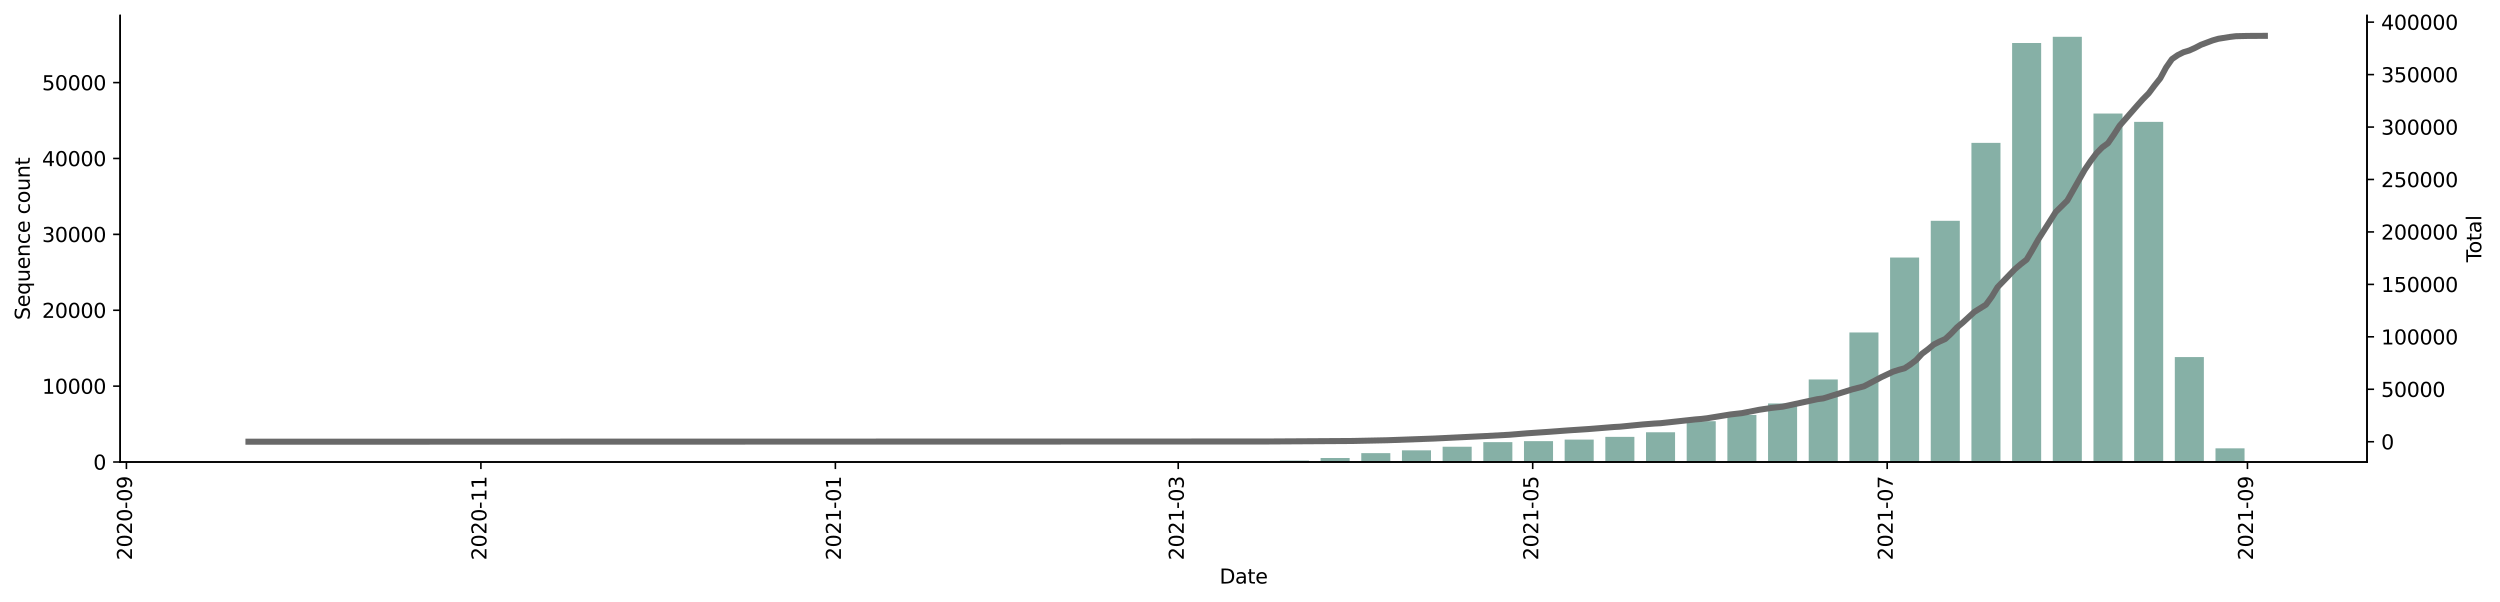 <?xml version="1.0" encoding="utf-8" standalone="no"?>
<!DOCTYPE svg PUBLIC "-//W3C//DTD SVG 1.1//EN"
  "http://www.w3.org/Graphics/SVG/1.1/DTD/svg11.dtd">
<svg height="299.142pt" version="1.1" viewBox="0 0 1241.744 299.142" width="1241.744pt" xmlns="http://www.w3.org/2000/svg" xmlns:xlink="http://www.w3.org/1999/xlink">
 <defs>
  <style type="text/css">*{stroke-linecap:butt;stroke-linejoin:round;}</style>
 </defs>
 <g id="figure_1">
  <g id="patch_1">
   <path d="M 0 299.142 
L 1241.744 299.142 
L 1241.744 0 
L 0 0 
z
" style="fill:#ffffff;"/>
  </g>
  <g id="axes_1">
   <g id="patch_2">
    <path d="M 59.691 229.481 
L 1175.691 229.481 
L 1175.691 7.721 
L 59.691 7.721 
z
" style="fill:#ffffff;"/>
   </g>
   <g id="patch_3">
    <path clip-path="url(#p0142c9a963)" d="M 110.418 229.481 
L 124.85 229.481 
L 124.85 229.477 
L 110.418 229.477 
z
" style="fill:#86b0a6;"/>
   </g>
   <g id="patch_4">
    <path clip-path="url(#p0142c9a963)" d="M 211.439 229.481 
L 225.871 229.481 
L 225.871 229.477 
L 211.439 229.477 
z
" style="fill:#86b0a6;"/>
   </g>
   <g id="patch_5">
    <path clip-path="url(#p0142c9a963)" d="M 231.644 229.481 
L 246.075 229.481 
L 246.075 229.477 
L 231.644 229.477 
z
" style="fill:#86b0a6;"/>
   </g>
   <g id="patch_6">
    <path clip-path="url(#p0142c9a963)" d="M 272.052 229.481 
L 286.484 229.481 
L 286.484 229.477 
L 272.052 229.477 
z
" style="fill:#86b0a6;"/>
   </g>
   <g id="patch_7">
    <path clip-path="url(#p0142c9a963)" d="M 332.665 229.481 
L 347.097 229.481 
L 347.097 229.47 
L 332.665 229.47 
z
" style="fill:#86b0a6;"/>
   </g>
   <g id="patch_8">
    <path clip-path="url(#p0142c9a963)" d="M 352.87 229.481 
L 367.301 229.481 
L 367.301 229.477 
L 352.87 229.477 
z
" style="fill:#86b0a6;"/>
   </g>
   <g id="patch_9">
    <path clip-path="url(#p0142c9a963)" d="M 413.483 229.481 
L 427.914 229.481 
L 427.914 229.436 
L 413.483 229.436 
z
" style="fill:#86b0a6;"/>
   </g>
   <g id="patch_10">
    <path clip-path="url(#p0142c9a963)" d="M 433.687 229.481 
L 448.119 229.481 
L 448.119 229.473 
L 433.687 229.473 
z
" style="fill:#86b0a6;"/>
   </g>
   <g id="patch_11">
    <path clip-path="url(#p0142c9a963)" d="M 453.891 229.481 
L 468.323 229.481 
L 468.323 229.477 
L 453.891 229.477 
z
" style="fill:#86b0a6;"/>
   </g>
   <g id="patch_12">
    <path clip-path="url(#p0142c9a963)" d="M 474.096 229.481 
L 488.527 229.481 
L 488.527 229.47 
L 474.096 229.47 
z
" style="fill:#86b0a6;"/>
   </g>
   <g id="patch_13">
    <path clip-path="url(#p0142c9a963)" d="M 494.3 229.481 
L 508.732 229.481 
L 508.732 229.394 
L 494.3 229.394 
z
" style="fill:#86b0a6;"/>
   </g>
   <g id="patch_14">
    <path clip-path="url(#p0142c9a963)" d="M 514.504 229.481 
L 528.936 229.481 
L 528.936 229.447 
L 514.504 229.447 
z
" style="fill:#86b0a6;"/>
   </g>
   <g id="patch_15">
    <path clip-path="url(#p0142c9a963)" d="M 534.709 229.481 
L 549.14 229.481 
L 549.14 229.477 
L 534.709 229.477 
z
" style="fill:#86b0a6;"/>
   </g>
   <g id="patch_16">
    <path clip-path="url(#p0142c9a963)" d="M 554.913 229.481 
L 569.345 229.481 
L 569.345 229.462 
L 554.913 229.462 
z
" style="fill:#86b0a6;"/>
   </g>
   <g id="patch_17">
    <path clip-path="url(#p0142c9a963)" d="M 575.117 229.481 
L 589.549 229.481 
L 589.549 229.289 
L 575.117 229.289 
z
" style="fill:#86b0a6;"/>
   </g>
   <g id="patch_18">
    <path clip-path="url(#p0142c9a963)" d="M 595.322 229.481 
L 609.753 229.481 
L 609.753 229.285 
L 595.322 229.285 
z
" style="fill:#86b0a6;"/>
   </g>
   <g id="patch_19">
    <path clip-path="url(#p0142c9a963)" d="M 615.526 229.481 
L 629.958 229.481 
L 629.958 229.066 
L 615.526 229.066 
z
" style="fill:#86b0a6;"/>
   </g>
   <g id="patch_20">
    <path clip-path="url(#p0142c9a963)" d="M 635.73 229.481 
L 650.162 229.481 
L 650.162 228.791 
L 635.73 228.791 
z
" style="fill:#86b0a6;"/>
   </g>
   <g id="patch_21">
    <path clip-path="url(#p0142c9a963)" d="M 655.935 229.481 
L 670.366 229.481 
L 670.366 227.491 
L 655.935 227.491 
z
" style="fill:#86b0a6;"/>
   </g>
   <g id="patch_22">
    <path clip-path="url(#p0142c9a963)" d="M 676.139 229.481 
L 690.57 229.481 
L 690.57 225.086 
L 676.139 225.086 
z
" style="fill:#86b0a6;"/>
   </g>
   <g id="patch_23">
    <path clip-path="url(#p0142c9a963)" d="M 696.343 229.481 
L 710.775 229.481 
L 710.775 223.665 
L 696.343 223.665 
z
" style="fill:#86b0a6;"/>
   </g>
   <g id="patch_24">
    <path clip-path="url(#p0142c9a963)" d="M 716.547 229.481 
L 730.979 229.481 
L 730.979 221.886 
L 716.547 221.886 
z
" style="fill:#86b0a6;"/>
   </g>
   <g id="patch_25">
    <path clip-path="url(#p0142c9a963)" d="M 736.752 229.481 
L 751.183 229.481 
L 751.183 219.599 
L 736.752 219.599 
z
" style="fill:#86b0a6;"/>
   </g>
   <g id="patch_26">
    <path clip-path="url(#p0142c9a963)" d="M 756.956 229.481 
L 771.388 229.481 
L 771.388 219.101 
L 756.956 219.101 
z
" style="fill:#86b0a6;"/>
   </g>
   <g id="patch_27">
    <path clip-path="url(#p0142c9a963)" d="M 777.16 229.481 
L 791.592 229.481 
L 791.592 218.355 
L 777.16 218.355 
z
" style="fill:#86b0a6;"/>
   </g>
   <g id="patch_28">
    <path clip-path="url(#p0142c9a963)" d="M 797.365 229.481 
L 811.796 229.481 
L 811.796 217.006 
L 797.365 217.006 
z
" style="fill:#86b0a6;"/>
   </g>
   <g id="patch_29">
    <path clip-path="url(#p0142c9a963)" d="M 817.569 229.481 
L 832.001 229.481 
L 832.001 214.71 
L 817.569 214.71 
z
" style="fill:#86b0a6;"/>
   </g>
   <g id="patch_30">
    <path clip-path="url(#p0142c9a963)" d="M 837.773 229.481 
L 852.205 229.481 
L 852.205 209.207 
L 837.773 209.207 
z
" style="fill:#86b0a6;"/>
   </g>
   <g id="patch_31">
    <path clip-path="url(#p0142c9a963)" d="M 857.978 229.481 
L 872.409 229.481 
L 872.409 206.083 
L 857.978 206.083 
z
" style="fill:#86b0a6;"/>
   </g>
   <g id="patch_32">
    <path clip-path="url(#p0142c9a963)" d="M 878.182 229.481 
L 892.614 229.481 
L 892.614 200.388 
L 878.182 200.388 
z
" style="fill:#86b0a6;"/>
   </g>
   <g id="patch_33">
    <path clip-path="url(#p0142c9a963)" d="M 898.386 229.481 
L 912.818 229.481 
L 912.818 188.485 
L 898.386 188.485 
z
" style="fill:#86b0a6;"/>
   </g>
   <g id="patch_34">
    <path clip-path="url(#p0142c9a963)" d="M 918.591 229.481 
L 933.022 229.481 
L 933.022 165.144 
L 918.591 165.144 
z
" style="fill:#86b0a6;"/>
   </g>
   <g id="patch_35">
    <path clip-path="url(#p0142c9a963)" d="M 938.795 229.481 
L 953.227 229.481 
L 953.227 127.929 
L 938.795 127.929 
z
" style="fill:#86b0a6;"/>
   </g>
   <g id="patch_36">
    <path clip-path="url(#p0142c9a963)" d="M 958.999 229.481 
L 973.431 229.481 
L 973.431 109.657 
L 958.999 109.657 
z
" style="fill:#86b0a6;"/>
   </g>
   <g id="patch_37">
    <path clip-path="url(#p0142c9a963)" d="M 979.204 229.481 
L 993.635 229.481 
L 993.635 70.972 
L 979.204 70.972 
z
" style="fill:#86b0a6;"/>
   </g>
   <g id="patch_38">
    <path clip-path="url(#p0142c9a963)" d="M 999.408 229.481 
L 1013.84 229.481 
L 1013.84 21.356 
L 999.408 21.356 
z
" style="fill:#86b0a6;"/>
   </g>
   <g id="patch_39">
    <path clip-path="url(#p0142c9a963)" d="M 1019.612 229.481 
L 1034.044 229.481 
L 1034.044 18.281 
L 1019.612 18.281 
z
" style="fill:#86b0a6;"/>
   </g>
   <g id="patch_40">
    <path clip-path="url(#p0142c9a963)" d="M 1039.817 229.481 
L 1054.248 229.481 
L 1054.248 56.389 
L 1039.817 56.389 
z
" style="fill:#86b0a6;"/>
   </g>
   <g id="patch_41">
    <path clip-path="url(#p0142c9a963)" d="M 1060.021 229.481 
L 1074.453 229.481 
L 1074.453 60.543 
L 1060.021 60.543 
z
" style="fill:#86b0a6;"/>
   </g>
   <g id="patch_42">
    <path clip-path="url(#p0142c9a963)" d="M 1080.225 229.481 
L 1094.657 229.481 
L 1094.657 177.367 
L 1080.225 177.367 
z
" style="fill:#86b0a6;"/>
   </g>
   <g id="patch_43">
    <path clip-path="url(#p0142c9a963)" d="M 1100.43 229.481 
L 1114.861 229.481 
L 1114.861 222.697 
L 1100.43 222.697 
z
" style="fill:#86b0a6;"/>
   </g>
   <g id="matplotlib.axis_1">
    <g id="xtick_1">
     <g id="line2d_1">
      <defs>
       <path d="M 0 0 
L 0 3.5 
" id="m6214e11301" style="stroke:#000000;stroke-width:0.8;"/>
      </defs>
      <g>
       <use style="stroke:#000000;stroke-width:0.8;" x="62.793" xlink:href="#m6214e11301" y="229.481"/>
      </g>
     </g>
     <g id="text_1">
      <!-- 2020-09 -->
      <g transform="translate(65.553 278.264)rotate(-90)scale(0.1 -0.1)">
       <defs>
        <path d="M 1228 531 
L 3431 531 
L 3431 0 
L 469 0 
L 469 531 
Q 828 903 1448 1529 
Q 2069 2156 2228 2338 
Q 2531 2678 2651 2914 
Q 2772 3150 2772 3378 
Q 2772 3750 2511 3984 
Q 2250 4219 1831 4219 
Q 1534 4219 1204 4116 
Q 875 4013 500 3803 
L 500 4441 
Q 881 4594 1212 4672 
Q 1544 4750 1819 4750 
Q 2544 4750 2975 4387 
Q 3406 4025 3406 3419 
Q 3406 3131 3298 2873 
Q 3191 2616 2906 2266 
Q 2828 2175 2409 1742 
Q 1991 1309 1228 531 
z
" id="DejaVuSans-32" transform="scale(0.016)"/>
        <path d="M 2034 4250 
Q 1547 4250 1301 3770 
Q 1056 3291 1056 2328 
Q 1056 1369 1301 889 
Q 1547 409 2034 409 
Q 2525 409 2770 889 
Q 3016 1369 3016 2328 
Q 3016 3291 2770 3770 
Q 2525 4250 2034 4250 
z
M 2034 4750 
Q 2819 4750 3233 4129 
Q 3647 3509 3647 2328 
Q 3647 1150 3233 529 
Q 2819 -91 2034 -91 
Q 1250 -91 836 529 
Q 422 1150 422 2328 
Q 422 3509 836 4129 
Q 1250 4750 2034 4750 
z
" id="DejaVuSans-30" transform="scale(0.016)"/>
        <path d="M 313 2009 
L 1997 2009 
L 1997 1497 
L 313 1497 
L 313 2009 
z
" id="DejaVuSans-2d" transform="scale(0.016)"/>
        <path d="M 703 97 
L 703 672 
Q 941 559 1184 500 
Q 1428 441 1663 441 
Q 2288 441 2617 861 
Q 2947 1281 2994 2138 
Q 2813 1869 2534 1725 
Q 2256 1581 1919 1581 
Q 1219 1581 811 2004 
Q 403 2428 403 3163 
Q 403 3881 828 4315 
Q 1253 4750 1959 4750 
Q 2769 4750 3195 4129 
Q 3622 3509 3622 2328 
Q 3622 1225 3098 567 
Q 2575 -91 1691 -91 
Q 1453 -91 1209 -44 
Q 966 3 703 97 
z
M 1959 2075 
Q 2384 2075 2632 2365 
Q 2881 2656 2881 3163 
Q 2881 3666 2632 3958 
Q 2384 4250 1959 4250 
Q 1534 4250 1286 3958 
Q 1038 3666 1038 3163 
Q 1038 2656 1286 2365 
Q 1534 2075 1959 2075 
z
" id="DejaVuSans-39" transform="scale(0.016)"/>
       </defs>
       <use xlink:href="#DejaVuSans-32"/>
       <use x="63.623" xlink:href="#DejaVuSans-30"/>
       <use x="127.246" xlink:href="#DejaVuSans-32"/>
       <use x="190.869" xlink:href="#DejaVuSans-30"/>
       <use x="254.492" xlink:href="#DejaVuSans-2d"/>
       <use x="290.576" xlink:href="#DejaVuSans-30"/>
       <use x="354.199" xlink:href="#DejaVuSans-39"/>
      </g>
     </g>
    </g>
    <g id="xtick_2">
     <g id="line2d_2">
      <g>
       <use style="stroke:#000000;stroke-width:0.8;" x="238.86" xlink:href="#m6214e11301" y="229.481"/>
      </g>
     </g>
     <g id="text_2">
      <!-- 2020-11 -->
      <g transform="translate(241.619 278.264)rotate(-90)scale(0.1 -0.1)">
       <defs>
        <path d="M 794 531 
L 1825 531 
L 1825 4091 
L 703 3866 
L 703 4441 
L 1819 4666 
L 2450 4666 
L 2450 531 
L 3481 531 
L 3481 0 
L 794 0 
L 794 531 
z
" id="DejaVuSans-31" transform="scale(0.016)"/>
       </defs>
       <use xlink:href="#DejaVuSans-32"/>
       <use x="63.623" xlink:href="#DejaVuSans-30"/>
       <use x="127.246" xlink:href="#DejaVuSans-32"/>
       <use x="190.869" xlink:href="#DejaVuSans-30"/>
       <use x="254.492" xlink:href="#DejaVuSans-2d"/>
       <use x="290.576" xlink:href="#DejaVuSans-31"/>
       <use x="354.199" xlink:href="#DejaVuSans-31"/>
      </g>
     </g>
    </g>
    <g id="xtick_3">
     <g id="line2d_3">
      <g>
       <use style="stroke:#000000;stroke-width:0.8;" x="414.926" xlink:href="#m6214e11301" y="229.481"/>
      </g>
     </g>
     <g id="text_3">
      <!-- 2021-01 -->
      <g transform="translate(417.685 278.264)rotate(-90)scale(0.1 -0.1)">
       <use xlink:href="#DejaVuSans-32"/>
       <use x="63.623" xlink:href="#DejaVuSans-30"/>
       <use x="127.246" xlink:href="#DejaVuSans-32"/>
       <use x="190.869" xlink:href="#DejaVuSans-31"/>
       <use x="254.492" xlink:href="#DejaVuSans-2d"/>
       <use x="290.576" xlink:href="#DejaVuSans-30"/>
       <use x="354.199" xlink:href="#DejaVuSans-31"/>
      </g>
     </g>
    </g>
    <g id="xtick_4">
     <g id="line2d_4">
      <g>
       <use style="stroke:#000000;stroke-width:0.8;" x="585.219" xlink:href="#m6214e11301" y="229.481"/>
      </g>
     </g>
     <g id="text_4">
      <!-- 2021-03 -->
      <g transform="translate(587.979 278.264)rotate(-90)scale(0.1 -0.1)">
       <defs>
        <path d="M 2597 2516 
Q 3050 2419 3304 2112 
Q 3559 1806 3559 1356 
Q 3559 666 3084 287 
Q 2609 -91 1734 -91 
Q 1441 -91 1130 -33 
Q 819 25 488 141 
L 488 750 
Q 750 597 1062 519 
Q 1375 441 1716 441 
Q 2309 441 2620 675 
Q 2931 909 2931 1356 
Q 2931 1769 2642 2001 
Q 2353 2234 1838 2234 
L 1294 2234 
L 1294 2753 
L 1863 2753 
Q 2328 2753 2575 2939 
Q 2822 3125 2822 3475 
Q 2822 3834 2567 4026 
Q 2313 4219 1838 4219 
Q 1578 4219 1281 4162 
Q 984 4106 628 3988 
L 628 4550 
Q 988 4650 1302 4700 
Q 1616 4750 1894 4750 
Q 2613 4750 3031 4423 
Q 3450 4097 3450 3541 
Q 3450 3153 3228 2886 
Q 3006 2619 2597 2516 
z
" id="DejaVuSans-33" transform="scale(0.016)"/>
       </defs>
       <use xlink:href="#DejaVuSans-32"/>
       <use x="63.623" xlink:href="#DejaVuSans-30"/>
       <use x="127.246" xlink:href="#DejaVuSans-32"/>
       <use x="190.869" xlink:href="#DejaVuSans-31"/>
       <use x="254.492" xlink:href="#DejaVuSans-2d"/>
       <use x="290.576" xlink:href="#DejaVuSans-30"/>
       <use x="354.199" xlink:href="#DejaVuSans-33"/>
      </g>
     </g>
    </g>
    <g id="xtick_5">
     <g id="line2d_5">
      <g>
       <use style="stroke:#000000;stroke-width:0.8;" x="761.286" xlink:href="#m6214e11301" y="229.481"/>
      </g>
     </g>
     <g id="text_5">
      <!-- 2021-05 -->
      <g transform="translate(764.045 278.264)rotate(-90)scale(0.1 -0.1)">
       <defs>
        <path d="M 691 4666 
L 3169 4666 
L 3169 4134 
L 1269 4134 
L 1269 2991 
Q 1406 3038 1543 3061 
Q 1681 3084 1819 3084 
Q 2600 3084 3056 2656 
Q 3513 2228 3513 1497 
Q 3513 744 3044 326 
Q 2575 -91 1722 -91 
Q 1428 -91 1123 -41 
Q 819 9 494 109 
L 494 744 
Q 775 591 1075 516 
Q 1375 441 1709 441 
Q 2250 441 2565 725 
Q 2881 1009 2881 1497 
Q 2881 1984 2565 2268 
Q 2250 2553 1709 2553 
Q 1456 2553 1204 2497 
Q 953 2441 691 2322 
L 691 4666 
z
" id="DejaVuSans-35" transform="scale(0.016)"/>
       </defs>
       <use xlink:href="#DejaVuSans-32"/>
       <use x="63.623" xlink:href="#DejaVuSans-30"/>
       <use x="127.246" xlink:href="#DejaVuSans-32"/>
       <use x="190.869" xlink:href="#DejaVuSans-31"/>
       <use x="254.492" xlink:href="#DejaVuSans-2d"/>
       <use x="290.576" xlink:href="#DejaVuSans-30"/>
       <use x="354.199" xlink:href="#DejaVuSans-35"/>
      </g>
     </g>
    </g>
    <g id="xtick_6">
     <g id="line2d_6">
      <g>
       <use style="stroke:#000000;stroke-width:0.8;" x="937.352" xlink:href="#m6214e11301" y="229.481"/>
      </g>
     </g>
     <g id="text_6">
      <!-- 2021-07 -->
      <g transform="translate(940.111 278.264)rotate(-90)scale(0.1 -0.1)">
       <defs>
        <path d="M 525 4666 
L 3525 4666 
L 3525 4397 
L 1831 0 
L 1172 0 
L 2766 4134 
L 525 4134 
L 525 4666 
z
" id="DejaVuSans-37" transform="scale(0.016)"/>
       </defs>
       <use xlink:href="#DejaVuSans-32"/>
       <use x="63.623" xlink:href="#DejaVuSans-30"/>
       <use x="127.246" xlink:href="#DejaVuSans-32"/>
       <use x="190.869" xlink:href="#DejaVuSans-31"/>
       <use x="254.492" xlink:href="#DejaVuSans-2d"/>
       <use x="290.576" xlink:href="#DejaVuSans-30"/>
       <use x="354.199" xlink:href="#DejaVuSans-37"/>
      </g>
     </g>
    </g>
    <g id="xtick_7">
     <g id="line2d_7">
      <g>
       <use style="stroke:#000000;stroke-width:0.8;" x="1116.304" xlink:href="#m6214e11301" y="229.481"/>
      </g>
     </g>
     <g id="text_7">
      <!-- 2021-09 -->
      <g transform="translate(1119.064 278.264)rotate(-90)scale(0.1 -0.1)">
       <use xlink:href="#DejaVuSans-32"/>
       <use x="63.623" xlink:href="#DejaVuSans-30"/>
       <use x="127.246" xlink:href="#DejaVuSans-32"/>
       <use x="190.869" xlink:href="#DejaVuSans-31"/>
       <use x="254.492" xlink:href="#DejaVuSans-2d"/>
       <use x="290.576" xlink:href="#DejaVuSans-30"/>
       <use x="354.199" xlink:href="#DejaVuSans-39"/>
      </g>
     </g>
    </g>
    <g id="text_8">
     <!-- Date -->
     <g transform="translate(605.74 289.862)scale(0.1 -0.1)">
      <defs>
       <path d="M 1259 4147 
L 1259 519 
L 2022 519 
Q 2988 519 3436 956 
Q 3884 1394 3884 2338 
Q 3884 3275 3436 3711 
Q 2988 4147 2022 4147 
L 1259 4147 
z
M 628 4666 
L 1925 4666 
Q 3281 4666 3915 4102 
Q 4550 3538 4550 2338 
Q 4550 1131 3912 565 
Q 3275 0 1925 0 
L 628 0 
L 628 4666 
z
" id="DejaVuSans-44" transform="scale(0.016)"/>
       <path d="M 2194 1759 
Q 1497 1759 1228 1600 
Q 959 1441 959 1056 
Q 959 750 1161 570 
Q 1363 391 1709 391 
Q 2188 391 2477 730 
Q 2766 1069 2766 1631 
L 2766 1759 
L 2194 1759 
z
M 3341 1997 
L 3341 0 
L 2766 0 
L 2766 531 
Q 2569 213 2275 61 
Q 1981 -91 1556 -91 
Q 1019 -91 701 211 
Q 384 513 384 1019 
Q 384 1609 779 1909 
Q 1175 2209 1959 2209 
L 2766 2209 
L 2766 2266 
Q 2766 2663 2505 2880 
Q 2244 3097 1772 3097 
Q 1472 3097 1187 3025 
Q 903 2953 641 2809 
L 641 3341 
Q 956 3463 1253 3523 
Q 1550 3584 1831 3584 
Q 2591 3584 2966 3190 
Q 3341 2797 3341 1997 
z
" id="DejaVuSans-61" transform="scale(0.016)"/>
       <path d="M 1172 4494 
L 1172 3500 
L 2356 3500 
L 2356 3053 
L 1172 3053 
L 1172 1153 
Q 1172 725 1289 603 
Q 1406 481 1766 481 
L 2356 481 
L 2356 0 
L 1766 0 
Q 1100 0 847 248 
Q 594 497 594 1153 
L 594 3053 
L 172 3053 
L 172 3500 
L 594 3500 
L 594 4494 
L 1172 4494 
z
" id="DejaVuSans-74" transform="scale(0.016)"/>
       <path d="M 3597 1894 
L 3597 1613 
L 953 1613 
Q 991 1019 1311 708 
Q 1631 397 2203 397 
Q 2534 397 2845 478 
Q 3156 559 3463 722 
L 3463 178 
Q 3153 47 2828 -22 
Q 2503 -91 2169 -91 
Q 1331 -91 842 396 
Q 353 884 353 1716 
Q 353 2575 817 3079 
Q 1281 3584 2069 3584 
Q 2775 3584 3186 3129 
Q 3597 2675 3597 1894 
z
M 3022 2063 
Q 3016 2534 2758 2815 
Q 2500 3097 2075 3097 
Q 1594 3097 1305 2825 
Q 1016 2553 972 2059 
L 3022 2063 
z
" id="DejaVuSans-65" transform="scale(0.016)"/>
      </defs>
      <use xlink:href="#DejaVuSans-44"/>
      <use x="77.002" xlink:href="#DejaVuSans-61"/>
      <use x="138.281" xlink:href="#DejaVuSans-74"/>
      <use x="177.49" xlink:href="#DejaVuSans-65"/>
     </g>
    </g>
   </g>
   <g id="matplotlib.axis_2">
    <g id="ytick_1">
     <g id="line2d_8">
      <defs>
       <path d="M 0 0 
L -3.5 0 
" id="mcf6e4b63f7" style="stroke:#000000;stroke-width:0.8;"/>
      </defs>
      <g>
       <use style="stroke:#000000;stroke-width:0.8;" x="59.691" xlink:href="#mcf6e4b63f7" y="229.481"/>
      </g>
     </g>
     <g id="text_9">
      <!-- 0 -->
      <g transform="translate(46.328 233.28)scale(0.1 -0.1)">
       <use xlink:href="#DejaVuSans-30"/>
      </g>
     </g>
    </g>
    <g id="ytick_2">
     <g id="line2d_9">
      <g>
       <use style="stroke:#000000;stroke-width:0.8;" x="59.691" xlink:href="#mcf6e4b63f7" y="191.791"/>
      </g>
     </g>
     <g id="text_10">
      <!-- 10000 -->
      <g transform="translate(20.878 195.59)scale(0.1 -0.1)">
       <use xlink:href="#DejaVuSans-31"/>
       <use x="63.623" xlink:href="#DejaVuSans-30"/>
       <use x="127.246" xlink:href="#DejaVuSans-30"/>
       <use x="190.869" xlink:href="#DejaVuSans-30"/>
       <use x="254.492" xlink:href="#DejaVuSans-30"/>
      </g>
     </g>
    </g>
    <g id="ytick_3">
     <g id="line2d_10">
      <g>
       <use style="stroke:#000000;stroke-width:0.8;" x="59.691" xlink:href="#mcf6e4b63f7" y="154.101"/>
      </g>
     </g>
     <g id="text_11">
      <!-- 20000 -->
      <g transform="translate(20.878 157.9)scale(0.1 -0.1)">
       <use xlink:href="#DejaVuSans-32"/>
       <use x="63.623" xlink:href="#DejaVuSans-30"/>
       <use x="127.246" xlink:href="#DejaVuSans-30"/>
       <use x="190.869" xlink:href="#DejaVuSans-30"/>
       <use x="254.492" xlink:href="#DejaVuSans-30"/>
      </g>
     </g>
    </g>
    <g id="ytick_4">
     <g id="line2d_11">
      <g>
       <use style="stroke:#000000;stroke-width:0.8;" x="59.691" xlink:href="#mcf6e4b63f7" y="116.411"/>
      </g>
     </g>
     <g id="text_12">
      <!-- 30000 -->
      <g transform="translate(20.878 120.21)scale(0.1 -0.1)">
       <use xlink:href="#DejaVuSans-33"/>
       <use x="63.623" xlink:href="#DejaVuSans-30"/>
       <use x="127.246" xlink:href="#DejaVuSans-30"/>
       <use x="190.869" xlink:href="#DejaVuSans-30"/>
       <use x="254.492" xlink:href="#DejaVuSans-30"/>
      </g>
     </g>
    </g>
    <g id="ytick_5">
     <g id="line2d_12">
      <g>
       <use style="stroke:#000000;stroke-width:0.8;" x="59.691" xlink:href="#mcf6e4b63f7" y="78.721"/>
      </g>
     </g>
     <g id="text_13">
      <!-- 40000 -->
      <g transform="translate(20.878 82.52)scale(0.1 -0.1)">
       <defs>
        <path d="M 2419 4116 
L 825 1625 
L 2419 1625 
L 2419 4116 
z
M 2253 4666 
L 3047 4666 
L 3047 1625 
L 3713 1625 
L 3713 1100 
L 3047 1100 
L 3047 0 
L 2419 0 
L 2419 1100 
L 313 1100 
L 313 1709 
L 2253 4666 
z
" id="DejaVuSans-34" transform="scale(0.016)"/>
       </defs>
       <use xlink:href="#DejaVuSans-34"/>
       <use x="63.623" xlink:href="#DejaVuSans-30"/>
       <use x="127.246" xlink:href="#DejaVuSans-30"/>
       <use x="190.869" xlink:href="#DejaVuSans-30"/>
       <use x="254.492" xlink:href="#DejaVuSans-30"/>
      </g>
     </g>
    </g>
    <g id="ytick_6">
     <g id="line2d_13">
      <g>
       <use style="stroke:#000000;stroke-width:0.8;" x="59.691" xlink:href="#mcf6e4b63f7" y="41.031"/>
      </g>
     </g>
     <g id="text_14">
      <!-- 50000 -->
      <g transform="translate(20.878 44.83)scale(0.1 -0.1)">
       <use xlink:href="#DejaVuSans-35"/>
       <use x="63.623" xlink:href="#DejaVuSans-30"/>
       <use x="127.246" xlink:href="#DejaVuSans-30"/>
       <use x="190.869" xlink:href="#DejaVuSans-30"/>
       <use x="254.492" xlink:href="#DejaVuSans-30"/>
      </g>
     </g>
    </g>
    <g id="text_15">
     <!-- Sequence count -->
     <g transform="translate(14.798 158.961)rotate(-90)scale(0.1 -0.1)">
      <defs>
       <path d="M 3425 4513 
L 3425 3897 
Q 3066 4069 2747 4153 
Q 2428 4238 2131 4238 
Q 1616 4238 1336 4038 
Q 1056 3838 1056 3469 
Q 1056 3159 1242 3001 
Q 1428 2844 1947 2747 
L 2328 2669 
Q 3034 2534 3370 2195 
Q 3706 1856 3706 1288 
Q 3706 609 3251 259 
Q 2797 -91 1919 -91 
Q 1588 -91 1214 -16 
Q 841 59 441 206 
L 441 856 
Q 825 641 1194 531 
Q 1563 422 1919 422 
Q 2459 422 2753 634 
Q 3047 847 3047 1241 
Q 3047 1584 2836 1778 
Q 2625 1972 2144 2069 
L 1759 2144 
Q 1053 2284 737 2584 
Q 422 2884 422 3419 
Q 422 4038 858 4394 
Q 1294 4750 2059 4750 
Q 2388 4750 2728 4690 
Q 3069 4631 3425 4513 
z
" id="DejaVuSans-53" transform="scale(0.016)"/>
       <path d="M 947 1747 
Q 947 1113 1208 752 
Q 1469 391 1925 391 
Q 2381 391 2643 752 
Q 2906 1113 2906 1747 
Q 2906 2381 2643 2742 
Q 2381 3103 1925 3103 
Q 1469 3103 1208 2742 
Q 947 2381 947 1747 
z
M 2906 525 
Q 2725 213 2448 61 
Q 2172 -91 1784 -91 
Q 1150 -91 751 415 
Q 353 922 353 1747 
Q 353 2572 751 3078 
Q 1150 3584 1784 3584 
Q 2172 3584 2448 3432 
Q 2725 3281 2906 2969 
L 2906 3500 
L 3481 3500 
L 3481 -1331 
L 2906 -1331 
L 2906 525 
z
" id="DejaVuSans-71" transform="scale(0.016)"/>
       <path d="M 544 1381 
L 544 3500 
L 1119 3500 
L 1119 1403 
Q 1119 906 1312 657 
Q 1506 409 1894 409 
Q 2359 409 2629 706 
Q 2900 1003 2900 1516 
L 2900 3500 
L 3475 3500 
L 3475 0 
L 2900 0 
L 2900 538 
Q 2691 219 2414 64 
Q 2138 -91 1772 -91 
Q 1169 -91 856 284 
Q 544 659 544 1381 
z
M 1991 3584 
L 1991 3584 
z
" id="DejaVuSans-75" transform="scale(0.016)"/>
       <path d="M 3513 2113 
L 3513 0 
L 2938 0 
L 2938 2094 
Q 2938 2591 2744 2837 
Q 2550 3084 2163 3084 
Q 1697 3084 1428 2787 
Q 1159 2491 1159 1978 
L 1159 0 
L 581 0 
L 581 3500 
L 1159 3500 
L 1159 2956 
Q 1366 3272 1645 3428 
Q 1925 3584 2291 3584 
Q 2894 3584 3203 3211 
Q 3513 2838 3513 2113 
z
" id="DejaVuSans-6e" transform="scale(0.016)"/>
       <path d="M 3122 3366 
L 3122 2828 
Q 2878 2963 2633 3030 
Q 2388 3097 2138 3097 
Q 1578 3097 1268 2742 
Q 959 2388 959 1747 
Q 959 1106 1268 751 
Q 1578 397 2138 397 
Q 2388 397 2633 464 
Q 2878 531 3122 666 
L 3122 134 
Q 2881 22 2623 -34 
Q 2366 -91 2075 -91 
Q 1284 -91 818 406 
Q 353 903 353 1747 
Q 353 2603 823 3093 
Q 1294 3584 2113 3584 
Q 2378 3584 2631 3529 
Q 2884 3475 3122 3366 
z
" id="DejaVuSans-63" transform="scale(0.016)"/>
       <path id="DejaVuSans-20" transform="scale(0.016)"/>
       <path d="M 1959 3097 
Q 1497 3097 1228 2736 
Q 959 2375 959 1747 
Q 959 1119 1226 758 
Q 1494 397 1959 397 
Q 2419 397 2687 759 
Q 2956 1122 2956 1747 
Q 2956 2369 2687 2733 
Q 2419 3097 1959 3097 
z
M 1959 3584 
Q 2709 3584 3137 3096 
Q 3566 2609 3566 1747 
Q 3566 888 3137 398 
Q 2709 -91 1959 -91 
Q 1206 -91 779 398 
Q 353 888 353 1747 
Q 353 2609 779 3096 
Q 1206 3584 1959 3584 
z
" id="DejaVuSans-6f" transform="scale(0.016)"/>
      </defs>
      <use xlink:href="#DejaVuSans-53"/>
      <use x="63.477" xlink:href="#DejaVuSans-65"/>
      <use x="125" xlink:href="#DejaVuSans-71"/>
      <use x="188.477" xlink:href="#DejaVuSans-75"/>
      <use x="251.855" xlink:href="#DejaVuSans-65"/>
      <use x="313.379" xlink:href="#DejaVuSans-6e"/>
      <use x="376.758" xlink:href="#DejaVuSans-63"/>
      <use x="431.738" xlink:href="#DejaVuSans-65"/>
      <use x="493.262" xlink:href="#DejaVuSans-20"/>
      <use x="525.049" xlink:href="#DejaVuSans-63"/>
      <use x="580.029" xlink:href="#DejaVuSans-6f"/>
      <use x="641.211" xlink:href="#DejaVuSans-75"/>
      <use x="704.59" xlink:href="#DejaVuSans-6e"/>
      <use x="767.969" xlink:href="#DejaVuSans-74"/>
     </g>
    </g>
   </g>
   <g id="patch_44">
    <path d="M 59.691 229.481 
L 59.691 7.721 
" style="fill:none;stroke:#000000;stroke-linecap:square;stroke-linejoin:miter;stroke-width:0.8;"/>
   </g>
   <g id="patch_45">
    <path d="M 1175.691 229.481 
L 1175.691 7.721 
" style="fill:none;stroke:#000000;stroke-linecap:square;stroke-linejoin:miter;stroke-width:0.8;"/>
   </g>
   <g id="patch_46">
    <path d="M 59.691 229.481 
L 1175.691 229.481 
" style="fill:none;stroke:#000000;stroke-linecap:square;stroke-linejoin:miter;stroke-width:0.8;"/>
   </g>
  </g>
  <g id="axes_2">
   <g id="matplotlib.axis_3">
    <g id="ytick_7">
     <g id="line2d_14">
      <defs>
       <path d="M 0 0 
L 3.5 0 
" id="m22d4851209" style="stroke:#000000;stroke-width:0.8;"/>
      </defs>
      <g>
       <use style="stroke:#000000;stroke-width:0.8;" x="1175.691" xlink:href="#m22d4851209" y="219.401"/>
      </g>
     </g>
     <g id="text_16">
      <!-- 0 -->
      <g transform="translate(1182.691 223.201)scale(0.1 -0.1)">
       <use xlink:href="#DejaVuSans-30"/>
      </g>
     </g>
    </g>
    <g id="ytick_8">
     <g id="line2d_15">
      <g>
       <use style="stroke:#000000;stroke-width:0.8;" x="1175.691" xlink:href="#m22d4851209" y="193.351"/>
      </g>
     </g>
     <g id="text_17">
      <!-- 50000 -->
      <g transform="translate(1182.691 197.15)scale(0.1 -0.1)">
       <use xlink:href="#DejaVuSans-35"/>
       <use x="63.623" xlink:href="#DejaVuSans-30"/>
       <use x="127.246" xlink:href="#DejaVuSans-30"/>
       <use x="190.869" xlink:href="#DejaVuSans-30"/>
       <use x="254.492" xlink:href="#DejaVuSans-30"/>
      </g>
     </g>
    </g>
    <g id="ytick_9">
     <g id="line2d_16">
      <g>
       <use style="stroke:#000000;stroke-width:0.8;" x="1175.691" xlink:href="#m22d4851209" y="167.301"/>
      </g>
     </g>
     <g id="text_18">
      <!-- 100000 -->
      <g transform="translate(1182.691 171.1)scale(0.1 -0.1)">
       <use xlink:href="#DejaVuSans-31"/>
       <use x="63.623" xlink:href="#DejaVuSans-30"/>
       <use x="127.246" xlink:href="#DejaVuSans-30"/>
       <use x="190.869" xlink:href="#DejaVuSans-30"/>
       <use x="254.492" xlink:href="#DejaVuSans-30"/>
       <use x="318.115" xlink:href="#DejaVuSans-30"/>
      </g>
     </g>
    </g>
    <g id="ytick_10">
     <g id="line2d_17">
      <g>
       <use style="stroke:#000000;stroke-width:0.8;" x="1175.691" xlink:href="#m22d4851209" y="141.251"/>
      </g>
     </g>
     <g id="text_19">
      <!-- 150000 -->
      <g transform="translate(1182.691 145.05)scale(0.1 -0.1)">
       <use xlink:href="#DejaVuSans-31"/>
       <use x="63.623" xlink:href="#DejaVuSans-35"/>
       <use x="127.246" xlink:href="#DejaVuSans-30"/>
       <use x="190.869" xlink:href="#DejaVuSans-30"/>
       <use x="254.492" xlink:href="#DejaVuSans-30"/>
       <use x="318.115" xlink:href="#DejaVuSans-30"/>
      </g>
     </g>
    </g>
    <g id="ytick_11">
     <g id="line2d_18">
      <g>
       <use style="stroke:#000000;stroke-width:0.8;" x="1175.691" xlink:href="#m22d4851209" y="115.2"/>
      </g>
     </g>
     <g id="text_20">
      <!-- 200000 -->
      <g transform="translate(1182.691 119)scale(0.1 -0.1)">
       <use xlink:href="#DejaVuSans-32"/>
       <use x="63.623" xlink:href="#DejaVuSans-30"/>
       <use x="127.246" xlink:href="#DejaVuSans-30"/>
       <use x="190.869" xlink:href="#DejaVuSans-30"/>
       <use x="254.492" xlink:href="#DejaVuSans-30"/>
       <use x="318.115" xlink:href="#DejaVuSans-30"/>
      </g>
     </g>
    </g>
    <g id="ytick_12">
     <g id="line2d_19">
      <g>
       <use style="stroke:#000000;stroke-width:0.8;" x="1175.691" xlink:href="#m22d4851209" y="89.15"/>
      </g>
     </g>
     <g id="text_21">
      <!-- 250000 -->
      <g transform="translate(1182.691 92.949)scale(0.1 -0.1)">
       <use xlink:href="#DejaVuSans-32"/>
       <use x="63.623" xlink:href="#DejaVuSans-35"/>
       <use x="127.246" xlink:href="#DejaVuSans-30"/>
       <use x="190.869" xlink:href="#DejaVuSans-30"/>
       <use x="254.492" xlink:href="#DejaVuSans-30"/>
       <use x="318.115" xlink:href="#DejaVuSans-30"/>
      </g>
     </g>
    </g>
    <g id="ytick_13">
     <g id="line2d_20">
      <g>
       <use style="stroke:#000000;stroke-width:0.8;" x="1175.691" xlink:href="#m22d4851209" y="63.1"/>
      </g>
     </g>
     <g id="text_22">
      <!-- 300000 -->
      <g transform="translate(1182.691 66.899)scale(0.1 -0.1)">
       <use xlink:href="#DejaVuSans-33"/>
       <use x="63.623" xlink:href="#DejaVuSans-30"/>
       <use x="127.246" xlink:href="#DejaVuSans-30"/>
       <use x="190.869" xlink:href="#DejaVuSans-30"/>
       <use x="254.492" xlink:href="#DejaVuSans-30"/>
       <use x="318.115" xlink:href="#DejaVuSans-30"/>
      </g>
     </g>
    </g>
    <g id="ytick_14">
     <g id="line2d_21">
      <g>
       <use style="stroke:#000000;stroke-width:0.8;" x="1175.691" xlink:href="#m22d4851209" y="37.05"/>
      </g>
     </g>
     <g id="text_23">
      <!-- 350000 -->
      <g transform="translate(1182.691 40.849)scale(0.1 -0.1)">
       <use xlink:href="#DejaVuSans-33"/>
       <use x="63.623" xlink:href="#DejaVuSans-35"/>
       <use x="127.246" xlink:href="#DejaVuSans-30"/>
       <use x="190.869" xlink:href="#DejaVuSans-30"/>
       <use x="254.492" xlink:href="#DejaVuSans-30"/>
       <use x="318.115" xlink:href="#DejaVuSans-30"/>
      </g>
     </g>
    </g>
    <g id="ytick_15">
     <g id="line2d_22">
      <g>
       <use style="stroke:#000000;stroke-width:0.8;" x="1175.691" xlink:href="#m22d4851209" y="10.999"/>
      </g>
     </g>
     <g id="text_24">
      <!-- 400000 -->
      <g transform="translate(1182.691 14.798)scale(0.1 -0.1)">
       <use xlink:href="#DejaVuSans-34"/>
       <use x="63.623" xlink:href="#DejaVuSans-30"/>
       <use x="127.246" xlink:href="#DejaVuSans-30"/>
       <use x="190.869" xlink:href="#DejaVuSans-30"/>
       <use x="254.492" xlink:href="#DejaVuSans-30"/>
       <use x="318.115" xlink:href="#DejaVuSans-30"/>
      </g>
     </g>
    </g>
    <g id="text_25">
     <!-- Total -->
     <g transform="translate(1232.464 130.278)rotate(-90)scale(0.1 -0.1)">
      <defs>
       <path d="M -19 4666 
L 3928 4666 
L 3928 4134 
L 2272 4134 
L 2272 0 
L 1638 0 
L 1638 4134 
L -19 4134 
L -19 4666 
z
" id="DejaVuSans-54" transform="scale(0.016)"/>
       <path d="M 603 4863 
L 1178 4863 
L 1178 0 
L 603 0 
L 603 4863 
z
" id="DejaVuSans-6c" transform="scale(0.016)"/>
      </defs>
      <use xlink:href="#DejaVuSans-54"/>
      <use x="44.084" xlink:href="#DejaVuSans-6f"/>
      <use x="105.266" xlink:href="#DejaVuSans-74"/>
      <use x="144.475" xlink:href="#DejaVuSans-61"/>
      <use x="205.754" xlink:href="#DejaVuSans-6c"/>
     </g>
    </g>
   </g>
   <g id="line2d_23">
    <path clip-path="url(#p0142c9a963)" d="M 123.406 219.401 
L 628.514 219.293 
L 671.809 219.034 
L 689.127 218.663 
L 712.218 217.831 
L 738.195 216.569 
L 749.74 215.94 
L 758.399 215.23 
L 769.945 214.441 
L 778.604 213.795 
L 790.149 213.023 
L 801.694 212.087 
L 804.581 211.935 
L 816.126 210.805 
L 821.899 210.362 
L 824.785 210.206 
L 842.103 208.32 
L 844.989 208.092 
L 847.876 207.746 
L 859.421 205.867 
L 865.194 205.204 
L 873.853 203.524 
L 879.625 202.646 
L 885.398 202.013 
L 902.716 198.262 
L 905.602 197.887 
L 920.034 193.376 
L 925.806 191.886 
L 931.579 188.865 
L 934.465 187.327 
L 940.238 184.621 
L 943.124 183.701 
L 946.011 182.925 
L 948.897 181.022 
L 951.783 178.827 
L 954.67 175.693 
L 957.556 173.552 
L 960.442 171.15 
L 963.329 169.663 
L 966.215 168.381 
L 969.101 165.698 
L 971.988 162.652 
L 974.874 160.246 
L 980.647 154.93 
L 986.419 151.338 
L 989.306 147.371 
L 992.192 142.618 
L 1000.851 133.647 
L 1003.737 131.188 
L 1006.624 128.944 
L 1009.51 124.065 
L 1012.396 118.957 
L 1021.055 105.328 
L 1026.828 99.621 
L 1035.487 84.316 
L 1038.373 80.042 
L 1041.26 76.174 
L 1044.146 73.223 
L 1047.032 71.114 
L 1049.919 66.918 
L 1052.805 62.438 
L 1061.464 52.525 
L 1064.35 49.296 
L 1067.237 46.372 
L 1070.123 42.52 
L 1073.009 38.897 
L 1075.896 33.536 
L 1078.782 29.384 
L 1081.668 27.381 
L 1084.555 25.943 
L 1087.441 25.063 
L 1090.327 23.756 
L 1093.214 22.248 
L 1098.986 20.079 
L 1101.873 19.249 
L 1107.645 18.332 
L 1110.532 17.979 
L 1116.304 17.848 
L 1124.963 17.801 
L 1124.963 17.801 
" style="fill:none;stroke:#696969;stroke-linecap:square;stroke-width:3;"/>
   </g>
   <g id="patch_47">
    <path d="M 59.691 229.481 
L 59.691 7.721 
" style="fill:none;stroke:#000000;stroke-linecap:square;stroke-linejoin:miter;stroke-width:0.8;"/>
   </g>
   <g id="patch_48">
    <path d="M 1175.691 229.481 
L 1175.691 7.721 
" style="fill:none;stroke:#000000;stroke-linecap:square;stroke-linejoin:miter;stroke-width:0.8;"/>
   </g>
   <g id="patch_49">
    <path d="M 59.691 229.481 
L 1175.691 229.481 
" style="fill:none;stroke:#000000;stroke-linecap:square;stroke-linejoin:miter;stroke-width:0.8;"/>
   </g>
  </g>
 </g>
 <defs>
  <clipPath id="p0142c9a963">
   <rect height="221.76" width="1116" x="59.691" y="7.721"/>
  </clipPath>
 </defs>
</svg>
